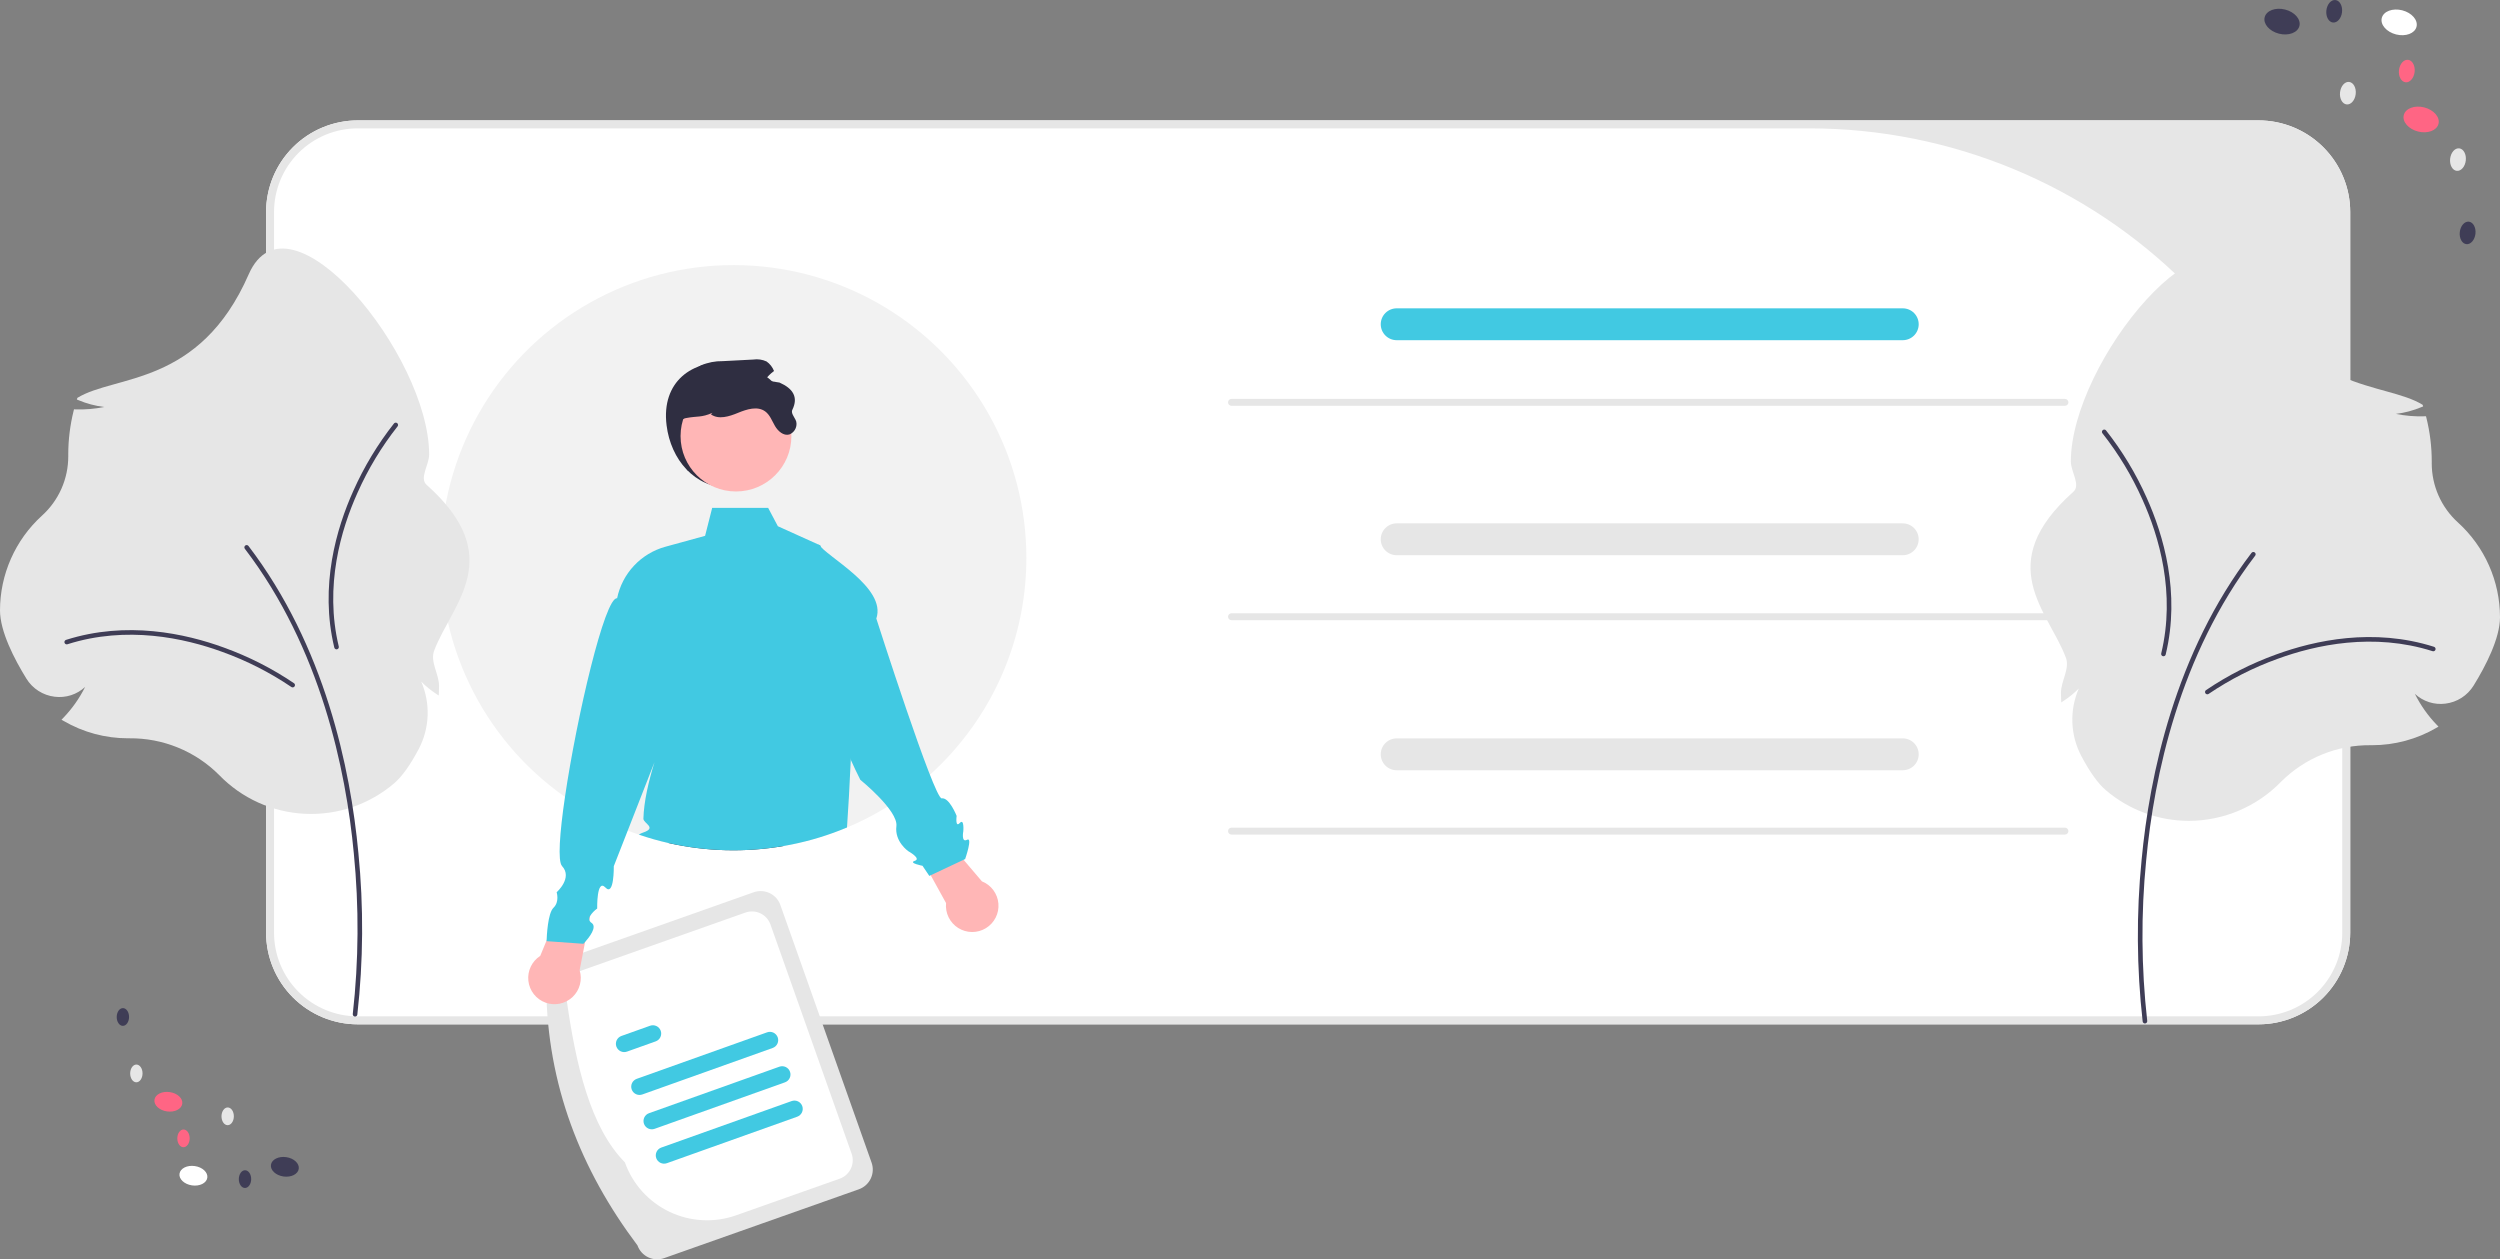 <svg width="268" height="135" viewBox="0 0 268 135" fill="none" xmlns="http://www.w3.org/2000/svg">
<rect x="0" y="0" width="268" height="135" fill="#808080" stroke="none"/>
<g clip-path="url(#clip0_30_132)">
<path d="M242.119 109.807H38.348C35.743 109.804 33.245 108.768 31.404 106.928C29.561 105.087 28.525 102.592 28.523 99.989V22.725C28.525 20.122 29.561 17.627 31.404 15.786C33.245 13.945 35.743 12.91 38.348 12.907H242.119C244.724 12.91 247.221 13.945 249.063 15.786C250.905 17.627 251.941 20.122 251.944 22.725V99.989C251.941 102.592 250.905 105.087 249.063 106.928C247.221 108.768 244.724 109.804 242.119 109.807Z" fill="white"/>
<path d="M242.119 109.807H38.348C35.743 109.804 33.245 108.768 31.404 106.928C29.561 105.087 28.525 102.592 28.523 99.989V22.725C28.525 20.122 29.561 17.627 31.404 15.786C33.245 13.945 35.743 12.91 38.348 12.907H242.119C244.724 12.91 247.221 13.945 249.063 15.786C250.905 17.627 251.941 20.122 251.944 22.725V99.989C251.941 102.592 250.905 105.087 249.063 106.928C247.221 108.768 244.724 109.804 242.119 109.807ZM38.348 13.761C35.969 13.761 33.687 14.705 32.004 16.386C30.322 18.067 29.377 20.348 29.377 22.725V99.989C29.377 101.166 29.609 102.331 30.06 103.419C30.511 104.507 31.171 105.495 32.004 106.327C32.837 107.16 33.826 107.82 34.915 108.27C36.003 108.721 37.17 108.953 38.348 108.953H242.119C243.297 108.953 244.463 108.721 245.552 108.27C246.64 107.82 247.629 107.16 248.462 106.327C249.295 105.495 249.956 104.507 250.407 103.419C250.858 102.331 251.09 101.166 251.09 99.989V70.856C251.09 55.713 245.07 41.191 234.354 30.484C223.639 19.776 209.106 13.761 193.951 13.761H38.348Z" fill="#E6E6E6"/>
<path d="M22.224 126.255C22.308 125.683 21.708 125.122 20.884 125.002C20.061 124.882 19.326 125.249 19.243 125.821C19.159 126.394 19.759 126.955 20.583 127.074C21.406 127.194 22.141 126.827 22.224 126.255Z" fill="white"/>
<path d="M32.027 125.299C32.11 124.727 31.511 124.166 30.687 124.046C29.864 123.926 29.129 124.293 29.045 124.866C28.962 125.438 29.562 125.999 30.385 126.119C31.209 126.238 31.944 125.871 32.027 125.299Z" fill="#3F3D56"/>
<path d="M19.54 118.325C19.623 117.752 19.023 117.191 18.2 117.072C17.377 116.952 16.642 117.319 16.558 117.891C16.475 118.464 17.075 119.025 17.898 119.144C18.721 119.264 19.456 118.897 19.54 118.325Z" fill="#FF6584"/>
<path d="M15.28 115.076C15.284 114.551 14.991 114.123 14.625 114.12C14.259 114.117 13.959 114.541 13.955 115.066C13.951 115.592 14.245 116.02 14.611 116.023C14.976 116.026 15.276 115.602 15.28 115.076Z" fill="#E6E6E6"/>
<path d="M13.836 109.026C13.84 108.501 13.546 108.072 13.181 108.07C12.815 108.067 12.515 108.49 12.511 109.016C12.507 109.541 12.8 109.97 13.166 109.972C13.532 109.975 13.832 109.551 13.836 109.026Z" fill="#3F3D56"/>
<path d="M25.069 119.674C25.073 119.149 24.78 118.721 24.414 118.718C24.048 118.715 23.748 119.139 23.744 119.664C23.741 120.19 24.034 120.618 24.4 120.62C24.765 120.623 25.065 120.2 25.069 119.674Z" fill="#E6E6E6"/>
<path d="M20.332 122.038C20.336 121.512 20.043 121.084 19.677 121.081C19.311 121.079 19.011 121.502 19.007 122.028C19.003 122.553 19.297 122.981 19.662 122.984C20.028 122.987 20.328 122.563 20.332 122.038Z" fill="#FF6584"/>
<path d="M26.927 126.406C26.931 125.88 26.637 125.452 26.271 125.449C25.906 125.447 25.606 125.87 25.602 126.396C25.598 126.921 25.891 127.349 26.257 127.352C26.623 127.355 26.923 126.931 26.927 126.406Z" fill="#3F3D56"/>
<path d="M259.05 2.87C259.231 2.155 258.545 1.365 257.517 1.104C256.489 0.844 255.508 1.212 255.327 1.927C255.146 2.641 255.832 3.432 256.86 3.692C257.889 3.952 258.869 3.584 259.05 2.87Z" fill="white"/>
<path d="M246.496 2.788C246.678 2.074 245.991 1.283 244.963 1.023C243.935 0.763 242.955 1.131 242.773 1.846C242.592 2.56 243.279 3.351 244.307 3.611C245.335 3.871 246.315 3.503 246.496 2.788Z" fill="#3F3D56"/>
<path d="M261.407 13.277C261.588 12.563 260.901 11.773 259.873 11.512C258.845 11.252 257.865 11.62 257.684 12.335C257.502 13.049 258.189 13.84 259.217 14.1C260.245 14.36 261.225 13.992 261.407 13.277Z" fill="#FF6584"/>
<path d="M264.333 17.202C264.408 16.537 264.092 15.955 263.629 15.903C263.166 15.851 262.73 16.349 262.655 17.015C262.581 17.68 262.896 18.262 263.36 18.314C263.823 18.365 264.259 17.868 264.333 17.202Z" fill="#E6E6E6"/>
<path d="M265.368 25.062C265.442 24.396 265.127 23.815 264.663 23.763C264.2 23.711 263.764 24.209 263.689 24.875C263.615 25.54 263.93 26.122 264.394 26.174C264.857 26.225 265.293 25.728 265.368 25.062Z" fill="#3F3D56"/>
<path d="M252.531 10.082C252.605 9.416 252.29 8.835 251.826 8.783C251.363 8.731 250.927 9.229 250.853 9.895C250.778 10.56 251.093 11.142 251.557 11.194C252.02 11.245 252.456 10.748 252.531 10.082Z" fill="#E6E6E6"/>
<path d="M258.848 7.71C258.922 7.045 258.607 6.463 258.144 6.412C257.68 6.36 257.244 6.857 257.17 7.523C257.095 8.189 257.411 8.77 257.874 8.822C258.338 8.874 258.774 8.376 258.848 7.71Z" fill="#FF6584"/>
<path d="M251.065 1.303C251.139 0.637 250.824 0.056 250.361 0.004C249.897 -0.048 249.461 0.45 249.387 1.115C249.312 1.781 249.628 2.362 250.091 2.414C250.554 2.466 250.99 1.968 251.065 1.303Z" fill="#3F3D56"/>
<path d="M110.026 59.784C110.037 67.517 107.179 74.978 102.004 80.727V80.731C101.272 81.544 100.499 82.319 99.688 83.053C98.859 83.804 97.989 84.509 97.082 85.166C96.45 85.627 95.801 86.062 95.134 86.472C94.344 86.963 93.531 87.417 92.695 87.834C92.076 88.146 91.443 88.436 90.798 88.705C86.948 90.322 82.813 91.153 78.636 91.151C76.277 91.153 73.926 90.89 71.626 90.365C70.562 90.124 69.513 89.825 68.482 89.469C68.085 89.337 67.687 89.192 67.294 89.038C64.911 88.117 62.651 86.906 60.566 85.431C56.158 82.33 52.624 78.147 50.304 73.285C47.983 68.423 46.955 63.046 47.318 57.672C47.681 52.297 49.423 47.107 52.376 42.601C55.329 38.095 59.394 34.424 64.179 31.943C68.963 29.462 74.307 28.254 79.695 28.436C85.082 28.617 90.332 30.182 94.939 32.98C99.545 35.777 103.353 39.713 105.996 44.407C108.638 49.102 110.026 54.398 110.026 59.784Z" fill="#F2F2F2"/>
<path d="M203.975 36.468H149.722C149.269 36.468 148.835 36.287 148.515 35.967C148.195 35.647 148.016 35.213 148.016 34.761C148.016 34.308 148.195 33.874 148.515 33.554C148.835 33.234 149.269 33.054 149.722 33.053H203.975C204.429 33.053 204.863 33.233 205.184 33.553C205.504 33.874 205.684 34.308 205.684 34.761C205.684 35.214 205.504 35.648 205.184 35.968C204.863 36.288 204.429 36.468 203.975 36.468Z" fill="#41C9E2"/>
<path d="M203.975 59.519H149.722C149.269 59.519 148.835 59.338 148.515 59.018C148.195 58.698 148.016 58.264 148.016 57.812C148.016 57.359 148.195 56.925 148.515 56.605C148.835 56.285 149.269 56.105 149.722 56.104H203.975C204.428 56.105 204.862 56.285 205.182 56.605C205.502 56.925 205.682 57.359 205.682 57.812C205.682 58.264 205.502 58.698 205.182 59.018C204.862 59.338 204.428 59.519 203.975 59.519Z" fill="#E6E6E6"/>
<path d="M203.975 82.57H149.722C149.269 82.57 148.835 82.389 148.515 82.069C148.195 81.749 148.016 81.315 148.016 80.863C148.016 80.41 148.195 79.976 148.515 79.656C148.835 79.336 149.269 79.156 149.722 79.155H203.975C204.429 79.155 204.863 79.335 205.184 79.655C205.504 79.976 205.684 80.41 205.684 80.863C205.684 81.316 205.504 81.75 205.184 82.07C204.863 82.39 204.429 82.57 203.975 82.57Z" fill="#E6E6E6"/>
<path d="M68.338 133.509C62.213 125.369 58.673 116.265 58.557 105.887C58.36 105.328 58.393 104.713 58.648 104.178C58.904 103.643 59.362 103.231 59.921 103.032L80.797 95.651C81.357 95.454 81.972 95.487 82.508 95.742C83.043 95.998 83.456 96.455 83.654 97.014L93.435 124.636C93.633 125.195 93.6 125.81 93.344 126.345C93.089 126.88 92.631 127.292 92.072 127.491L71.195 134.872C70.635 135.069 70.02 135.036 69.485 134.781C68.949 134.525 68.537 134.068 68.338 133.509Z" fill="#E6E6E6"/>
<path d="M66.986 124.6C63.302 120.878 61.725 114.24 60.698 106.842C60.513 106.318 60.543 105.742 60.783 105.241C61.022 104.74 61.451 104.354 61.975 104.168L79.916 97.825C80.441 97.64 81.017 97.671 81.518 97.91C82.02 98.149 82.406 98.577 82.592 99.101L91.296 123.681C91.481 124.205 91.45 124.78 91.21 125.281C90.971 125.783 90.542 126.169 90.019 126.354L78.904 130.284C76.569 131.107 74.003 130.97 71.769 129.905C69.534 128.839 67.814 126.931 66.986 124.6Z" fill="white"/>
<path d="M82.832 112.342L68.856 117.327C68.746 117.366 68.629 117.384 68.512 117.378C68.395 117.372 68.281 117.343 68.175 117.293C68.069 117.243 67.975 117.173 67.896 117.086C67.818 117 67.757 116.898 67.718 116.788C67.678 116.678 67.661 116.562 67.667 116.445C67.673 116.328 67.702 116.214 67.752 116.108C67.802 116.003 67.872 115.908 67.959 115.83C68.046 115.751 68.147 115.691 68.257 115.651L82.233 110.666C82.456 110.587 82.7 110.599 82.914 110.7C83.127 110.801 83.292 110.983 83.371 111.205C83.451 111.427 83.438 111.672 83.337 111.885C83.236 112.098 83.054 112.263 82.832 112.342Z" fill="#41C9E2"/>
<path d="M70.289 111.635L67.214 112.732C67.104 112.771 66.987 112.789 66.87 112.783C66.753 112.777 66.639 112.748 66.533 112.698C66.427 112.648 66.332 112.578 66.254 112.491C66.175 112.405 66.115 112.303 66.075 112.193C66.036 112.083 66.019 111.966 66.025 111.85C66.03 111.733 66.059 111.618 66.109 111.513C66.16 111.407 66.23 111.312 66.317 111.234C66.404 111.156 66.505 111.095 66.615 111.056L69.69 109.959C69.8 109.92 69.917 109.903 70.034 109.908C70.151 109.914 70.265 109.943 70.371 109.993C70.477 110.043 70.572 110.113 70.65 110.2C70.729 110.286 70.79 110.388 70.829 110.498C70.868 110.608 70.885 110.725 70.879 110.842C70.874 110.958 70.845 111.073 70.795 111.178C70.745 111.284 70.674 111.379 70.587 111.457C70.5 111.535 70.399 111.596 70.289 111.635Z" fill="#41C9E2"/>
<path d="M85.464 119.71L71.488 124.695C71.265 124.774 71.021 124.761 70.808 124.66C70.594 124.559 70.43 124.378 70.351 124.156C70.271 123.934 70.284 123.689 70.384 123.476C70.485 123.263 70.667 123.098 70.889 123.019L84.865 118.034C85.088 117.955 85.332 117.967 85.545 118.068C85.758 118.169 85.923 118.351 86.002 118.573C86.082 118.795 86.069 119.04 85.968 119.253C85.867 119.466 85.686 119.63 85.464 119.71Z" fill="#41C9E2"/>
<path d="M84.148 116.026L70.172 121.011C69.95 121.09 69.705 121.078 69.492 120.977C69.278 120.876 69.114 120.694 69.034 120.472C68.955 120.25 68.967 120.005 69.068 119.792C69.169 119.579 69.351 119.414 69.573 119.335L83.55 114.35C83.66 114.311 83.777 114.293 83.893 114.299C84.01 114.305 84.125 114.334 84.231 114.384C84.336 114.434 84.431 114.504 84.51 114.591C84.588 114.677 84.649 114.779 84.688 114.889C84.728 114.999 84.745 115.116 84.739 115.232C84.733 115.349 84.704 115.464 84.654 115.569C84.604 115.675 84.534 115.77 84.447 115.848C84.36 115.926 84.258 115.987 84.148 116.026Z" fill="#41C9E2"/>
<path d="M71.457 45.594C71.912 49.263 74.456 52.288 78.156 52.288C79.933 52.288 81.638 51.583 82.894 50.328C84.15 49.072 84.856 47.369 84.856 45.594C84.856 41.896 81.841 39.241 78.156 38.899C74.247 38.536 70.872 40.883 71.457 45.594Z" fill="#2F2E41"/>
<path d="M83.989 90.694C79.886 91.399 75.685 91.287 71.626 90.365C73.553 89.302 79.397 89.956 83.989 90.694Z" fill="#2F2E41"/>
<path d="M57.913 102.47L61.132 94.698L63.667 96.106L62.136 104.011C62.289 104.512 62.3 105.046 62.166 105.553C62.033 106.059 61.761 106.518 61.38 106.879C61 107.239 60.526 107.486 60.013 107.592C59.5 107.698 58.967 107.66 58.475 107.48C57.982 107.3 57.55 106.987 57.226 106.575C56.902 106.163 56.7 105.669 56.642 105.148C56.583 104.628 56.671 104.101 56.896 103.628C57.121 103.155 57.473 102.754 57.913 102.47Z" fill="#FFB6B6"/>
<path d="M91.204 81.44V81.444C91.089 84.15 90.931 86.724 90.799 88.705C86.948 90.322 82.813 91.154 78.636 91.151C76.278 91.154 73.926 90.89 71.626 90.366C70.563 90.124 69.513 89.825 68.482 89.469C68.626 89.377 68.781 89.303 68.943 89.251C70.481 88.731 68.96 88.257 68.973 87.762C69.02 85.952 69.52 83.779 70.165 81.696L67.294 89.038L65.799 92.854C65.799 92.854 65.85 96.15 64.902 95.142C63.949 94.135 64.018 97.396 64.018 97.396C63.722 97.607 63.467 97.87 63.266 98.173C63.181 98.309 63.15 98.472 63.176 98.63V98.634C63.219 98.758 63.304 98.864 63.415 98.933C64.061 99.368 63.133 100.521 62.723 100.978C62.612 101.101 62.54 101.174 62.54 101.174L58.597 100.892V100.815C58.614 100.35 58.721 97.9 59.331 97.315C60.002 96.671 59.673 95.65 59.673 95.65C59.673 95.65 61.425 94.101 60.25 92.841C59.78 92.334 59.989 89.324 60.566 85.431C61.826 76.842 64.847 63.951 66.154 64.134C66.423 62.827 67.049 61.619 67.962 60.644C68.874 59.67 70.039 58.966 71.327 58.611L75.586 57.441L76.347 54.44H82.344L83.387 56.412L87.757 58.385L87.812 58.41L87.949 58.47L88 58.632C88 58.632 87.996 58.636 88 58.636L90.431 66.264C91.525 67.519 91.482 74.853 91.204 81.44Z" fill="#41C9E2"/>
<path d="M101.418 96.811L97.356 89.444L100.041 88.346L105.261 94.48C105.748 94.673 106.172 94.998 106.484 95.419C106.796 95.84 106.985 96.339 107.029 96.861C107.073 97.383 106.97 97.907 106.732 98.374C106.494 98.84 106.131 99.232 105.683 99.503C105.235 99.775 104.72 99.917 104.196 99.912C103.672 99.907 103.159 99.757 102.716 99.477C102.273 99.197 101.917 98.799 101.687 98.328C101.458 97.858 101.365 97.332 101.418 96.811Z" fill="#FFB6B6"/>
<path d="M87.758 58.326C88.48 59.623 95.087 62.959 93.942 66.308C93.942 66.308 100.149 85.712 100.956 85.585C101.763 85.459 102.551 87.463 102.551 87.463C102.551 87.463 102.38 88.771 102.883 88.228C103.387 87.684 103.266 89.109 103.266 89.109C103.266 89.109 103.025 90.367 103.664 90.025C104.304 89.683 103.463 92.09 103.463 92.09L99.622 93.897L98.892 92.812C98.892 92.812 97.332 92.515 98.066 92.28C98.8 92.044 97.376 91.253 97.376 91.253C97.376 91.253 95.886 90.241 96.093 88.566C96.301 86.89 92.227 83.596 92.227 83.596C89.426 78.07 87.894 72.397 87.9 66.546L87.758 58.326Z" fill="#41C9E2"/>
<path d="M78.897 52.686C82.178 52.686 84.838 50.028 84.838 46.749C84.838 43.471 82.178 40.813 78.897 40.813C75.616 40.813 72.956 43.471 72.956 46.749C72.956 50.028 75.616 52.686 78.897 52.686Z" fill="#FFB6B6"/>
<path d="M72.745 47.396C72.933 48.686 74.033 50.486 73.776 50.486C73.518 50.486 71.686 45.168 73.518 44.821C74.847 44.57 75.144 44.79 76.386 44.252L76.211 44.417C77.033 45.014 78.177 44.646 79.115 44.257C80.055 43.871 81.197 43.503 82.022 44.098C82.539 44.471 82.758 45.12 83.081 45.671C83.403 46.224 83.998 46.747 84.611 46.577C84.85 46.485 85.054 46.319 85.193 46.104C85.332 45.889 85.399 45.636 85.384 45.38C85.382 44.87 84.717 44.385 84.941 43.928C85.604 42.572 85.008 41.648 83.562 41.01C83.037 40.931 82.511 40.849 81.985 40.766C82.261 40.385 82.595 40.049 82.975 39.772C82.814 39.36 82.537 39.005 82.176 38.75C81.731 38.543 81.234 38.471 80.749 38.544C79.661 38.6 78.575 38.657 77.489 38.714C76.68 38.699 75.878 38.855 75.134 39.172C74.237 39.633 73.649 40.531 73.222 41.446C72.263 43.5 72.415 45.153 72.745 47.396Z" fill="#2F2E41"/>
<path d="M221.361 43.502H132.015C131.917 43.502 131.823 43.463 131.753 43.394C131.684 43.324 131.645 43.23 131.645 43.132C131.645 43.033 131.684 42.939 131.753 42.87C131.823 42.8 131.917 42.761 132.015 42.761H221.361C221.46 42.761 221.554 42.8 221.623 42.87C221.693 42.939 221.732 43.033 221.732 43.132C221.732 43.23 221.693 43.324 221.623 43.394C221.554 43.463 221.46 43.502 221.361 43.502Z" fill="#E6E6E6"/>
<path d="M221.361 66.484H132.015C131.917 66.484 131.823 66.445 131.753 66.376C131.684 66.306 131.645 66.212 131.645 66.114C131.645 66.016 131.684 65.921 131.753 65.852C131.823 65.782 131.917 65.743 132.015 65.743H221.361C221.46 65.743 221.554 65.782 221.623 65.852C221.693 65.921 221.732 66.016 221.732 66.114C221.732 66.212 221.693 66.306 221.623 66.376C221.554 66.445 221.46 66.484 221.361 66.484Z" fill="#E6E6E6"/>
<path d="M221.361 89.466H132.015C131.917 89.466 131.823 89.427 131.753 89.358C131.684 89.288 131.645 89.194 131.645 89.096C131.645 88.998 131.684 88.903 131.753 88.834C131.823 88.764 131.917 88.725 132.015 88.725H221.361C221.46 88.725 221.554 88.764 221.623 88.834C221.693 88.903 221.732 88.998 221.732 89.096C221.732 89.194 221.693 89.288 221.623 89.358C221.554 89.427 221.46 89.466 221.361 89.466Z" fill="#E6E6E6"/>
<path d="M234.66 87.997C231.389 87.997 228.226 86.83 225.74 84.706C224.91 83.996 224.027 82.763 223.114 81.041C222.531 79.931 222.204 78.705 222.158 77.453C222.112 76.201 222.348 74.954 222.848 73.805C222.366 74.295 221.833 74.731 221.258 75.108L220.968 75.301L220.951 74.953C220.94 74.726 220.934 74.501 220.934 74.282C220.934 72.993 221.91 71.686 221.46 70.495C219.564 65.475 213.551 60.486 222.266 52.717C223.072 51.999 221.995 50.562 221.995 49.474C221.995 38.818 237.067 20.383 241.339 30.149C246.607 42.193 255.683 40.905 259.704 43.392L259.763 43.568L259.591 43.638C258.711 44.007 257.784 44.254 256.836 44.37C257.847 44.576 258.877 44.662 259.908 44.627L260.067 44.621L260.106 44.777C260.49 46.313 260.683 47.891 260.683 49.474L260.682 49.646C260.679 50.848 260.929 52.038 261.416 53.138C261.904 54.238 262.618 55.223 263.512 56.028C264.924 57.315 266.053 58.881 266.825 60.627C267.598 62.374 267.998 64.262 268 66.172C268 68.431 266.464 71.396 265.175 73.486C264.848 74.018 264.405 74.47 263.879 74.807C263.352 75.144 262.757 75.357 262.136 75.431C261.548 75.505 260.951 75.449 260.388 75.267C259.824 75.085 259.307 74.781 258.874 74.378C259.484 75.604 260.279 76.728 261.231 77.713L261.407 77.894L261.189 78.021C259.09 79.244 256.704 79.888 254.275 79.887L254.133 79.886C252.351 79.868 250.584 80.205 248.935 80.878C247.286 81.55 245.788 82.545 244.528 83.804C243.245 85.124 241.712 86.175 240.017 86.895C238.323 87.615 236.501 87.99 234.66 87.997Z" fill="#E6E6E6"/>
<path d="M229.938 109.717C229.878 109.717 229.821 109.695 229.776 109.656C229.731 109.617 229.702 109.564 229.693 109.505C229.048 103.753 229.009 97.95 229.578 92.19C230.43 83.104 233.166 70.017 241.362 59.269C241.382 59.243 241.406 59.222 241.434 59.205C241.463 59.189 241.493 59.178 241.526 59.174C241.558 59.17 241.59 59.172 241.622 59.18C241.653 59.188 241.682 59.203 241.708 59.222C241.734 59.242 241.756 59.267 241.772 59.294C241.788 59.322 241.799 59.353 241.803 59.386C241.808 59.418 241.806 59.45 241.797 59.482C241.789 59.513 241.775 59.542 241.755 59.568C233.63 70.223 230.916 83.214 230.07 92.236C229.504 97.957 229.542 103.722 230.182 109.435C230.187 109.47 230.185 109.506 230.175 109.54C230.165 109.574 230.147 109.605 230.124 109.632C230.101 109.658 230.072 109.68 230.04 109.694C230.008 109.709 229.973 109.717 229.938 109.717Z" fill="#3F3D56"/>
<path d="M236.626 74.43C236.574 74.43 236.523 74.413 236.481 74.383C236.439 74.352 236.407 74.309 236.391 74.259C236.375 74.21 236.375 74.156 236.391 74.107C236.407 74.057 236.438 74.014 236.481 73.984C238.816 72.404 241.339 71.121 243.991 70.163C248.135 68.647 254.436 67.273 260.923 69.336C260.954 69.346 260.982 69.362 261.007 69.382C261.032 69.403 261.052 69.429 261.067 69.458C261.082 69.487 261.091 69.518 261.094 69.55C261.097 69.582 261.093 69.615 261.083 69.646C261.073 69.677 261.057 69.705 261.037 69.73C261.016 69.755 260.99 69.775 260.961 69.79C260.933 69.805 260.901 69.814 260.869 69.817C260.836 69.82 260.804 69.816 260.773 69.806C254.419 67.785 248.232 69.137 244.161 70.626C241.551 71.567 239.069 72.829 236.771 74.383C236.729 74.413 236.678 74.43 236.626 74.43Z" fill="#3F3D56"/>
<path d="M225.329 46.314C225.325 46.262 225.338 46.21 225.365 46.166C225.393 46.121 225.434 46.087 225.482 46.067C225.53 46.048 225.583 46.044 225.634 46.056C225.685 46.069 225.73 46.097 225.764 46.137C227.509 48.35 228.971 50.773 230.118 53.347C231.929 57.368 233.755 63.549 232.163 70.162C232.155 70.194 232.142 70.224 232.123 70.25C232.104 70.276 232.08 70.299 232.052 70.316C232.024 70.332 231.993 70.344 231.961 70.349C231.929 70.354 231.897 70.353 231.865 70.345C231.833 70.338 231.804 70.324 231.777 70.305C231.751 70.286 231.729 70.261 231.712 70.234C231.695 70.206 231.684 70.175 231.679 70.143C231.674 70.111 231.675 70.079 231.683 70.047C233.242 63.569 231.448 57.5 229.668 53.55C228.54 51.016 227.102 48.633 225.386 46.455C225.353 46.415 225.333 46.366 225.329 46.314Z" fill="#3F3D56"/>
<path d="M23.472 83.063C22.213 81.804 20.714 80.809 19.065 80.137C17.416 79.464 15.649 79.127 13.868 79.145L13.725 79.146C11.296 79.147 8.91 78.503 6.812 77.28L6.593 77.153L6.769 76.972C7.721 75.987 8.516 74.863 9.126 73.637C8.693 74.04 8.176 74.344 7.613 74.526C7.049 74.708 6.452 74.764 5.864 74.69C5.244 74.616 4.648 74.403 4.122 74.066C3.595 73.729 3.152 73.277 2.826 72.745C1.537 70.655 0 67.69 0 65.431C0.002 63.521 0.402 61.633 1.175 59.887C1.948 58.14 3.076 56.574 4.488 55.287C5.382 54.482 6.096 53.497 6.584 52.397C7.071 51.298 7.321 50.108 7.318 48.905L7.317 48.733C7.317 47.15 7.511 45.572 7.894 44.036L7.933 43.88L8.093 43.886C9.123 43.921 10.154 43.835 11.164 43.629C10.216 43.513 9.289 43.266 8.409 42.897L8.238 42.827L8.296 42.651C12.317 40.164 21.393 41.452 26.661 29.408C30.933 19.642 46.005 38.077 46.005 48.733C46.005 49.821 44.928 51.258 45.734 51.976C54.449 59.745 48.436 64.734 46.54 69.754C46.091 70.945 47.066 72.252 47.066 73.541C47.066 73.76 47.06 73.985 47.049 74.212L47.032 74.56L46.742 74.367C46.167 73.99 45.634 73.554 45.153 73.064C45.652 74.213 45.888 75.46 45.842 76.712C45.796 77.964 45.469 79.19 44.886 80.3C43.973 82.022 43.09 83.255 42.26 83.965C39.604 86.236 36.179 87.408 32.687 87.24C29.195 87.073 25.898 85.578 23.472 83.063Z" fill="#E6E6E6"/>
<path d="M38.062 108.976C38.122 108.976 38.179 108.954 38.224 108.915C38.269 108.876 38.298 108.823 38.306 108.764C38.952 103.012 38.99 97.209 38.421 91.449C37.569 82.363 34.834 69.276 26.637 58.528C26.618 58.502 26.593 58.481 26.565 58.464C26.537 58.448 26.506 58.438 26.474 58.433C26.442 58.429 26.409 58.431 26.378 58.439C26.347 58.447 26.317 58.462 26.292 58.481C26.266 58.501 26.244 58.526 26.228 58.553C26.212 58.581 26.201 58.612 26.197 58.645C26.192 58.677 26.194 58.709 26.203 58.741C26.211 58.772 26.225 58.801 26.245 58.827C34.37 69.482 37.084 82.473 37.93 91.495C38.496 97.216 38.458 102.981 37.818 108.694C37.813 108.729 37.815 108.765 37.825 108.799C37.835 108.833 37.852 108.864 37.876 108.891C37.899 108.917 37.928 108.939 37.96 108.954C37.992 108.968 38.027 108.976 38.062 108.976Z" fill="#3F3D56"/>
<path d="M31.374 73.689C31.426 73.689 31.477 73.672 31.519 73.642C31.561 73.611 31.593 73.568 31.609 73.518C31.625 73.469 31.625 73.415 31.609 73.366C31.593 73.316 31.562 73.273 31.519 73.243C29.184 71.663 26.661 70.38 24.009 69.422C19.865 67.906 13.564 66.532 7.077 68.595C7.046 68.605 7.018 68.621 6.993 68.641C6.968 68.662 6.948 68.688 6.933 68.717C6.918 68.746 6.909 68.777 6.906 68.809C6.903 68.841 6.907 68.874 6.917 68.905C6.927 68.936 6.943 68.964 6.963 68.989C6.984 69.014 7.01 69.034 7.039 69.049C7.067 69.064 7.099 69.073 7.131 69.076C7.164 69.079 7.196 69.075 7.227 69.065C13.581 67.044 19.768 68.396 23.839 69.885C26.449 70.826 28.931 72.088 31.229 73.642C31.271 73.672 31.322 73.689 31.374 73.689Z" fill="#3F3D56"/>
<path d="M42.671 45.573C42.675 45.521 42.662 45.469 42.635 45.425C42.607 45.38 42.566 45.346 42.518 45.326C42.47 45.307 42.417 45.303 42.366 45.315C42.315 45.328 42.27 45.356 42.236 45.396C40.492 47.61 39.029 50.032 37.882 52.606C36.071 56.627 34.245 62.808 35.837 69.421C35.845 69.453 35.858 69.483 35.877 69.509C35.897 69.535 35.92 69.558 35.948 69.575C35.976 69.591 36.007 69.603 36.039 69.608C36.071 69.613 36.103 69.612 36.135 69.604C36.167 69.597 36.196 69.583 36.223 69.564C36.249 69.545 36.271 69.52 36.288 69.493C36.305 69.465 36.316 69.434 36.321 69.402C36.326 69.37 36.325 69.338 36.317 69.306C34.758 62.828 36.552 56.759 38.332 52.809C39.46 50.275 40.898 47.892 42.614 45.714C42.647 45.674 42.667 45.625 42.671 45.573Z" fill="#3F3D56"/>
</g>
<defs>
<clipPath id="clip0_30_132">
<rect width="268" height="135" fill="white"/>
</clipPath>
</defs>
</svg>
